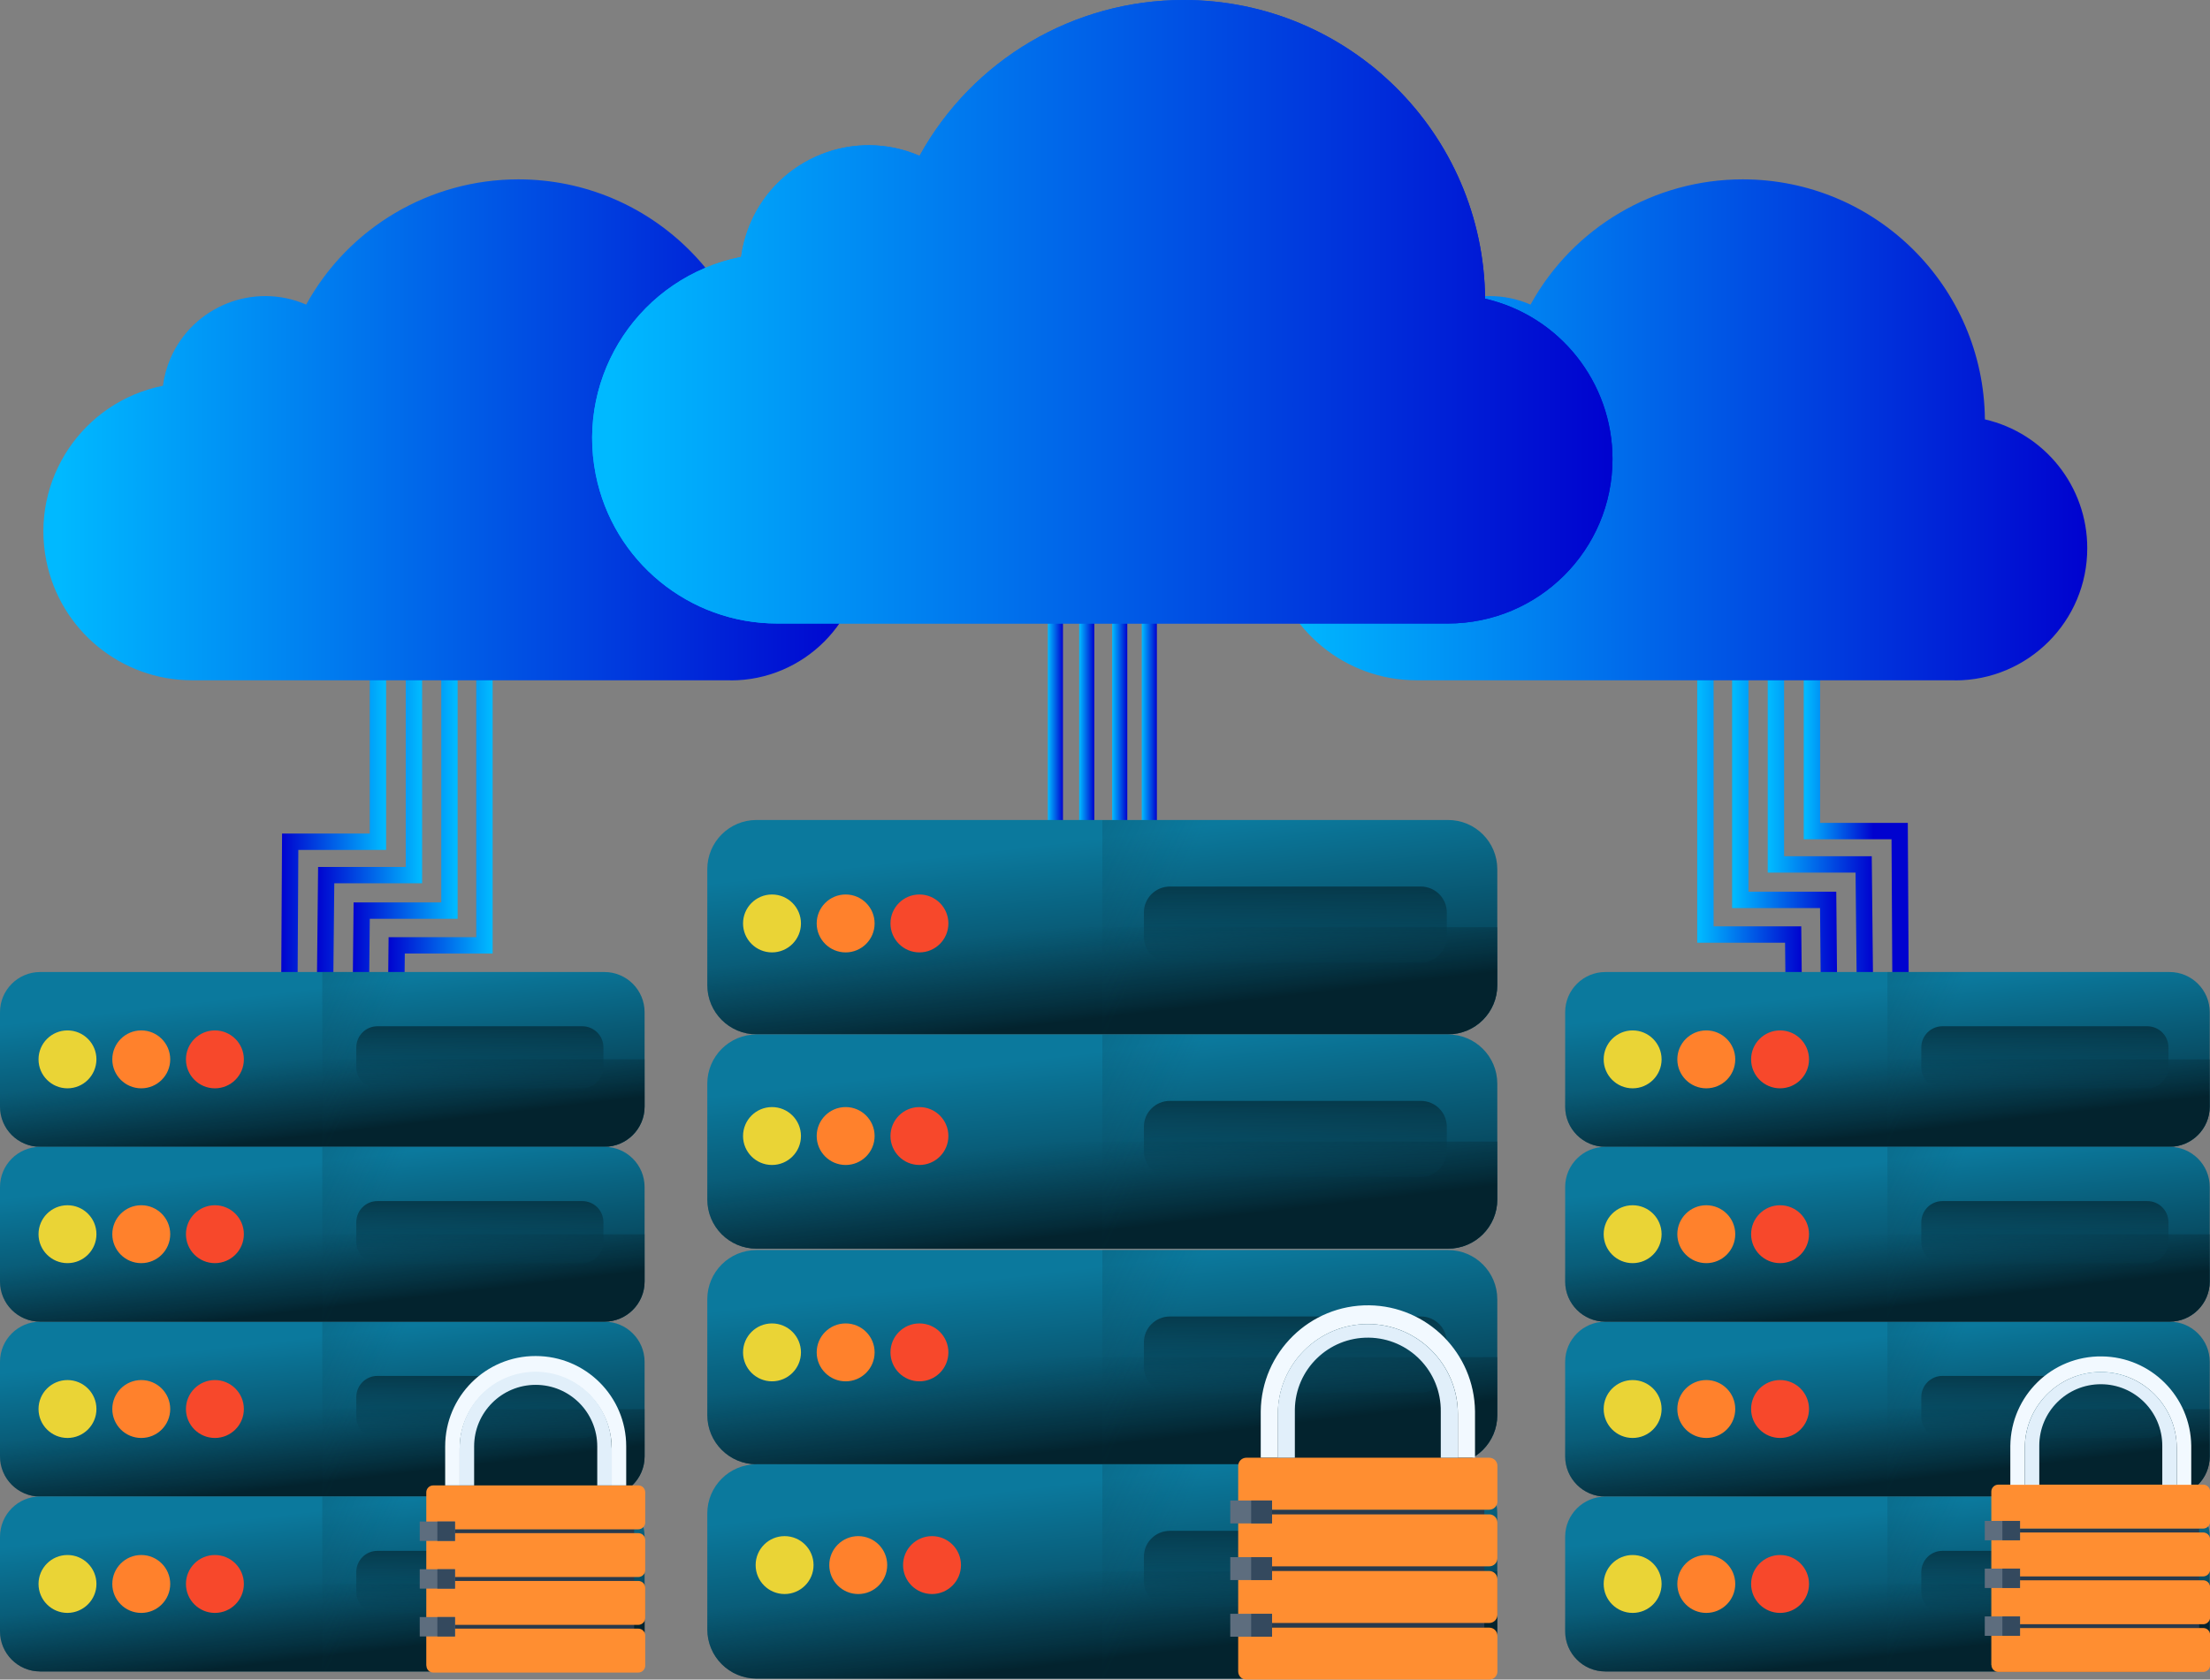 <?xml version="1.0" encoding="utf-8"?>
<!-- Generator: Adobe Illustrator 24.0.0, SVG Export Plug-In . SVG Version: 6.00 Build 0)  -->
<svg version="1.1" id="Capa_1" xmlns="http://www.w3.org/2000/svg" xmlns:xlink="http://www.w3.org/1999/xlink" x="0px" y="0px"
	 viewBox="0 0 1755.4 1334.5" style="enable-background:new 0 0 1755.4 1334.5;" xml:space="preserve">
<rect x="0" y="0" width="1755.4" height="1334.5" fill="#808080" stroke="none"/>
<style type="text/css">
	.st0{fill:none;stroke:url(#SVGID_1_);stroke-width:13;stroke-miterlimit:10;}
	.st1{fill:none;stroke:url(#SVGID_2_);stroke-width:13;stroke-miterlimit:10;}
	.st2{fill:none;stroke:url(#SVGID_3_);stroke-width:13;stroke-miterlimit:10;}
	.st3{fill:none;stroke:url(#SVGID_4_);stroke-width:13;stroke-miterlimit:10;}
	.st4{fill:none;stroke:url(#SVGID_5_);stroke-width:13;stroke-miterlimit:10;}
	.st5{fill:none;stroke:url(#SVGID_6_);stroke-width:13;stroke-miterlimit:10;}
	.st6{fill:none;stroke:url(#SVGID_7_);stroke-width:13;stroke-miterlimit:10;}
	.st7{fill:none;stroke:url(#SVGID_8_);stroke-width:13;stroke-miterlimit:10;}
	.st8{fill:none;stroke:url(#SVGID_9_);stroke-width:12;stroke-miterlimit:10;}
	.st9{fill:none;stroke:url(#SVGID_10_);stroke-width:12;stroke-miterlimit:10;}
	.st10{fill:none;stroke:url(#SVGID_11_);stroke-width:12;stroke-miterlimit:10;}
	.st11{fill:none;stroke:url(#SVGID_12_);stroke-width:12;stroke-miterlimit:10;}
	.st12{fill:url(#SVGID_13_);}
	.st13{fill:url(#SVGID_14_);}
	.st14{fill:url(#SVGID_15_);}
	.st15{fill:url(#SVGID_16_);}
	.st16{fill:url(#SVGID_17_);}
	.st17{fill:url(#SVGID_18_);}
	.st18{fill:url(#SVGID_19_);}
	.st19{fill:#EAD436;}
	.st20{fill:#F7482B;}
	.st21{fill:#FF812C;}
	.st22{fill:url(#SVGID_20_);}
	.st23{fill:url(#SVGID_21_);}
	.st24{fill:url(#SVGID_22_);}
	.st25{fill:url(#SVGID_23_);}
	.st26{fill:url(#SVGID_24_);}
	.st27{fill:url(#SVGID_25_);}
	.st28{fill:url(#SVGID_26_);}
	.st29{fill:url(#SVGID_27_);}
	.st30{fill:url(#SVGID_28_);}
	.st31{fill:url(#SVGID_29_);}
	.st32{fill:url(#SVGID_30_);}
	.st33{fill:url(#SVGID_31_);}
	.st34{fill:url(#SVGID_32_);}
	.st35{fill:url(#SVGID_33_);}
	.st36{fill:url(#SVGID_34_);}
	.st37{fill:url(#SVGID_35_);}
	.st38{fill:url(#SVGID_36_);}
	.st39{fill:url(#SVGID_37_);}
	.st40{fill:url(#SVGID_38_);}
	.st41{fill:url(#SVGID_39_);}
	.st42{fill:url(#SVGID_40_);}
	.st43{fill:url(#SVGID_41_);}
	.st44{fill:url(#SVGID_42_);}
	.st45{fill:url(#SVGID_43_);}
	.st46{fill:url(#SVGID_44_);}
	.st47{fill:url(#SVGID_45_);}
	.st48{fill:url(#SVGID_46_);}
	.st49{fill:url(#SVGID_47_);}
	.st50{fill:url(#SVGID_48_);}
	.st51{fill:url(#SVGID_49_);}
	.st52{fill:url(#SVGID_50_);}
	.st53{fill:url(#SVGID_51_);}
	.st54{fill:url(#SVGID_52_);}
	.st55{fill:url(#SVGID_53_);}
	.st56{fill:url(#SVGID_54_);}
	.st57{fill:url(#SVGID_55_);}
	.st58{fill:url(#SVGID_56_);}
	.st59{fill:url(#SVGID_57_);}
	.st60{fill:url(#SVGID_58_);}
	.st61{fill:url(#SVGID_59_);}
	.st62{fill:url(#SVGID_60_);}
	.st63{fill:url(#SVGID_61_);}
	.st64{fill:url(#SVGID_62_);}
	.st65{fill:url(#SVGID_63_);}
	.st66{fill:url(#SVGID_64_);}
	.st67{fill:#283A4D;}
	.st68{fill:#FF8E31;}
	.st69{fill:#F2F9FF;}
	.st70{fill:#E1EFFA;}
	.st71{fill:#5D6D7E;}
	.st72{fill:#34495E;}
</style>
<title>cloud</title>
<g id="b9ff4bf2-1bbb-4f1c-8051-88a3f46d60fd">
	
		<linearGradient id="SVGID_1_" gradientUnits="userSpaceOnUse" x1="1348.1" y1="131.434" x2="1431.7" y2="131.434" gradientTransform="matrix(1 0 0 1 0 542)">
		<stop  offset="2.000000e-02" style="stop-color:#00B9FF"/>
		<stop  offset="1" style="stop-color:#0002CF"/>
	</linearGradient>
	<polyline class="st0" points="1354.6,516.9 1354.6,742.5 1424.3,742.5 1425.2,829.9 	"/>
	
		<linearGradient id="SVGID_2_" gradientUnits="userSpaceOnUse" x1="1375.8" y1="103.88" x2="1459.4" y2="103.88" gradientTransform="matrix(1 0 0 1 0 542)">
		<stop  offset="2.000000e-02" style="stop-color:#00B9FF"/>
		<stop  offset="1" style="stop-color:#0002CF"/>
	</linearGradient>
	<polyline class="st1" points="1382.3,489.4 1382.3,715 1452.1,715 1452.9,802.3 	"/>
	
		<linearGradient id="SVGID_3_" gradientUnits="userSpaceOnUse" x1="1404.1" y1="75.734" x2="1487.7" y2="75.734" gradientTransform="matrix(1 0 0 1 0 542)">
		<stop  offset="2.000000e-02" style="stop-color:#00B9FF"/>
		<stop  offset="1" style="stop-color:#0002CF"/>
	</linearGradient>
	<polyline class="st2" points="1410.6,461.2 1410.6,686.8 1480.3,686.8 1481.2,774.2 	"/>
	
		<linearGradient id="SVGID_4_" gradientUnits="userSpaceOnUse" x1="1432.7" y1="85.218" x2="1516.3" y2="85.218" gradientTransform="matrix(1 0 0 1 0 542)">
		<stop  offset="2.000000e-02" style="stop-color:#00B9FF"/>
		<stop  offset="0.66" style="stop-color:#0002CF"/>
	</linearGradient>
	<polyline class="st3" points="1439.2,434.6 1439.2,660.3 1508.9,660.3 1509.8,819.8 	"/>
	
		<linearGradient id="SVGID_5_" gradientUnits="userSpaceOnUse" x1="2497.11" y1="139.983" x2="2580.709" y2="139.983" gradientTransform="matrix(-1 0 0 1 2888.41 542)">
		<stop  offset="2.000000e-02" style="stop-color:#00B9FF"/>
		<stop  offset="1" style="stop-color:#0002CF"/>
	</linearGradient>
	<polyline class="st4" points="384.8,525.5 384.8,751.1 315.1,751.1 314.2,838.4 	"/>
	
		<linearGradient id="SVGID_6_" gradientUnits="userSpaceOnUse" x1="2524.91" y1="112.383" x2="2608.51" y2="112.383" gradientTransform="matrix(-1 0 0 1 2888.41 542)">
		<stop  offset="2.000000e-02" style="stop-color:#00B9FF"/>
		<stop  offset="1" style="stop-color:#0002CF"/>
	</linearGradient>
	<polyline class="st5" points="357,497.9 357,723.5 287.3,723.5 286.4,810.8 	"/>
	
		<linearGradient id="SVGID_7_" gradientUnits="userSpaceOnUse" x1="2553.11" y1="84.234" x2="2636.709" y2="84.234" gradientTransform="matrix(-1 0 0 1 2888.41 542)">
		<stop  offset="2.000000e-02" style="stop-color:#00B9FF"/>
		<stop  offset="1" style="stop-color:#0002CF"/>
	</linearGradient>
	<polyline class="st6" points="328.8,469.7 328.8,695.3 259.1,695.3 258.2,782.7 	"/>
	
		<linearGradient id="SVGID_8_" gradientUnits="userSpaceOnUse" x1="2581.71" y1="93.718" x2="2665.31" y2="93.718" gradientTransform="matrix(-1 0 0 1 2888.41 542)">
		<stop  offset="2.000000e-02" style="stop-color:#00B9FF"/>
		<stop  offset="1" style="stop-color:#0002CF"/>
	</linearGradient>
	<polyline class="st7" points="300.2,443.1 300.2,668.8 230.5,668.8 229.6,828.3 	"/>
	
		<linearGradient id="SVGID_9_" gradientUnits="userSpaceOnUse" x1="832.3" y1="26.55" x2="844.3" y2="26.55" gradientTransform="matrix(1 0 0 1 0 542)">
		<stop  offset="2.000000e-02" style="stop-color:#00B9FF"/>
		<stop  offset="1" style="stop-color:#0002CF"/>
	</linearGradient>
	<line class="st8" x1="838.3" y1="454.7" x2="838.3" y2="682.4"/>
	
		<linearGradient id="SVGID_10_" gradientUnits="userSpaceOnUse" x1="857.18" y1="23.35" x2="869.18" y2="23.35" gradientTransform="matrix(1 0 0 1 0 542)">
		<stop  offset="2.000000e-02" style="stop-color:#00B9FF"/>
		<stop  offset="1" style="stop-color:#0002CF"/>
	</linearGradient>
	<line class="st9" x1="863.2" y1="451.5" x2="863.2" y2="679.2"/>
	
		<linearGradient id="SVGID_11_" gradientUnits="userSpaceOnUse" x1="883.37" y1="23.35" x2="895.37" y2="23.35" gradientTransform="matrix(1 0 0 1 0 542)">
		<stop  offset="2.000000e-02" style="stop-color:#00B9FF"/>
		<stop  offset="1" style="stop-color:#0002CF"/>
	</linearGradient>
	<line class="st10" x1="889.4" y1="451.5" x2="889.4" y2="679.2"/>
	
		<linearGradient id="SVGID_12_" gradientUnits="userSpaceOnUse" x1="906.86" y1="18.05" x2="918.86" y2="18.05" gradientTransform="matrix(1 0 0 1 0 542)">
		<stop  offset="2.000000e-02" style="stop-color:#00B9FF"/>
		<stop  offset="1" style="stop-color:#0002CF"/>
	</linearGradient>
	<line class="st11" x1="912.9" y1="446.2" x2="912.9" y2="673.9"/>
</g>
<g id="e1ecdb5e-6c96-443d-9d73-460dac93d447">
	
		<linearGradient id="SVGID_13_" gradientUnits="userSpaceOnUse" x1="34.45" y1="-200.45" x2="685.4" y2="-200.45" gradientTransform="matrix(1 0 0 1 0 542)">
		<stop  offset="2.000000e-02" style="stop-color:#00B9FF"/>
		<stop  offset="1" style="stop-color:#0002CF"/>
	</linearGradient>
	<path class="st12" d="M580.4,540.6c58,0,105.1-47.1,105-105.1c0-48.9-33.7-91.3-81.3-102.3c-1-105.5-86.7-190.7-192.4-190.7
		c-70.1,0-134.7,38.1-168.5,99.5c-41.6-18-89.8,1.2-107.8,42.7c-3,7-5,14.3-6,21.8c-64,12.8-105.5,75.1-92.6,139.1
		c11.1,55.2,59.5,94.9,115.7,94.9h427.9V540.6z"/>
	
		<linearGradient id="SVGID_14_" gradientUnits="userSpaceOnUse" x1="1169.949" y1="-200.45" x2="1820.9" y2="-200.45" gradientTransform="matrix(1 0 0 1 -163 542)">
		<stop  offset="2.000000e-02" style="stop-color:#00B9FF"/>
		<stop  offset="1" style="stop-color:#0002CF"/>
	</linearGradient>
	<path class="st13" d="M1552.9,540.6c58,0,105.1-47.1,105-105.1c0-48.9-33.7-91.3-81.3-102.3c-1-105.5-86.7-190.7-192.4-190.7
		c-70.1,0-134.7,38.1-168.5,99.5c-41.6-18-89.8,1.2-107.8,42.7c-3,7-5,14.3-6,21.8c-64,12.8-105.5,75.1-92.6,139.1
		c11.1,55.2,59.5,94.9,115.8,94.9h427.8V540.6z"/>
	
		<linearGradient id="SVGID_15_" gradientUnits="userSpaceOnUse" x1="470.327" y1="-294.3" x2="1280.8" y2="-294.3" gradientTransform="matrix(1 0 0 1 0 542)">
		<stop  offset="2.000000e-02" style="stop-color:#00B9FF"/>
		<stop  offset="1" style="stop-color:#0002CF"/>
	</linearGradient>
	<path class="st14" d="M1150,495.4c72.2,0,130.8-58.5,130.8-130.7c0-60.8-41.9-113.7-101.2-127.4C1178.4,106.1,1071.7,0,940.1,0
		c-87.2,0-167.6,47.4-209.7,123.8c-51.7-22.4-111.8,1.5-134.2,53.2c-3.7,8.7-6.3,17.8-7.5,27.1c-79.7,15.9-131.4,93.3-115.5,173
		c13.7,68.8,74.1,118.3,144.2,118.3L1150,495.4L1150,495.4z"/>
	
		<linearGradient id="SVGID_16_" gradientUnits="userSpaceOnUse" x1="470.327" y1="-294.3" x2="1280.8" y2="-294.3" gradientTransform="matrix(1 0 0 1 0 542)">
		<stop  offset="2.000000e-02" style="stop-color:#00B9FF"/>
		<stop  offset="1" style="stop-color:#0002CF"/>
	</linearGradient>
	<path class="st15" d="M1150,495.4c72.2,0,130.8-58.5,130.8-130.7c0-60.8-41.9-113.7-101.2-127.4C1178.4,106.1,1071.7,0,940.1,0
		c-87.2,0-167.6,47.4-209.7,123.8c-51.7-22.4-111.8,1.5-134.2,53.2c-3.7,8.7-6.3,17.8-7.5,27.1c-79.7,15.9-131.4,93.3-115.5,173
		c13.7,68.8,74.1,118.3,144.2,118.3L1150,495.4L1150,495.4z"/>
</g>
<linearGradient id="SVGID_17_" gradientUnits="userSpaceOnUse" x1="869.469" y1="1804.601" x2="882.829" y2="1689.731" gradientTransform="matrix(1 0 0 -1 -2.24 2811.36)">
	<stop  offset="0" style="stop-color:#0B799D"/>
	<stop  offset="1" style="stop-color:#07485E"/>
</linearGradient>
<path class="st16" d="M1150.3,1163.4H600.9c-21.6,0-39.1-17.5-39.1-39.1v-92c0-21.6,17.5-39.1,39.1-39.1l0,0h549.3
	c21.6,0,39.1,17.5,39.1,39.1l0,0v92C1189.4,1145.9,1171.8,1163.4,1150.3,1163.4z"/>
<linearGradient id="SVGID_18_" gradientUnits="userSpaceOnUse" x1="874.351" y1="1738.47" x2="883.111" y2="1663.17" gradientTransform="matrix(1 0 0 -1 -2.24 2811.36)">
	<stop  offset="0" style="stop-color:#07485E;stop-opacity:0"/>
	<stop  offset="1" style="stop-color:#03232E"/>
</linearGradient>
<path class="st17" d="M561.8,1078.3v46c0,21.6,17.5,39.1,39.1,39.1h549.3c21.6,0,39.1-17.5,39.1-39.1v-46H561.8z"/>
<linearGradient id="SVGID_19_" gradientUnits="userSpaceOnUse" x1="939.614" y1="1770.838" x2="622.594" y2="1920.438" gradientTransform="matrix(1 0 0 -1 -2.24 2811.36)">
	<stop  offset="0" style="stop-color:#07485E;stop-opacity:0"/>
	<stop  offset="1" style="stop-color:#03232E"/>
</linearGradient>
<path class="st18" d="M1150.3,993.1H875.6v170.3h274.7c21.6,0,39.1-17.5,39.1-39.1v-92C1189.4,1010.7,1171.9,993.1,1150.3,993.1
	L1150.3,993.1z"/>
<path class="st19" d="M613.2,1097.5L613.2,1097.5c-12.7,0-23-10.3-23-23l0,0l0,0c0-12.7,10.3-23,23-23l0,0c12.7,0,23,10.3,23,23l0,0
	C636.2,1087.2,625.9,1097.5,613.2,1097.5L613.2,1097.5z"/>
<path class="st20" d="M730.3,1097.5L730.3,1097.5c-12.7,0-23-10.3-23-23l0,0l0,0c0-12.7,10.3-23,23-23l0,0c12.7,0,23,10.3,23,23l0,0
	C753.3,1087.2,743,1097.5,730.3,1097.5L730.3,1097.5z"/>
<path class="st21" d="M671.7,1097.5L671.7,1097.5c-12.7,0-23-10.3-23-23l0,0l0,0c0-12.7,10.3-23,23-23l0,0c12.7,0,23,10.3,23,23l0,0
	C694.7,1087.2,684.4,1097.5,671.7,1097.5L671.7,1097.5z"/>
<linearGradient id="SVGID_20_" gradientUnits="userSpaceOnUse" x1="1031.14" y1="1690.16" x2="1031.14" y2="1791.87" gradientTransform="matrix(1 0 0 -1 -2.24 2811.36)">
	<stop  offset="0" style="stop-color:#07485E;stop-opacity:0"/>
	<stop  offset="1" style="stop-color:#03232E"/>
</linearGradient>
<path class="st22" d="M1128.6,1106.4H929.2c-11.4,0-20.6-9.2-20.6-20.6l0,0v-19.2c0-11.4,9.2-20.6,20.6-20.6h199.4
	c11.4,0,20.6,9.2,20.6,20.6l0,0v19.2C1149.1,1097.2,1139.9,1106.4,1128.6,1106.4L1128.6,1106.4z"/>
<linearGradient id="SVGID_21_" gradientUnits="userSpaceOnUse" x1="869.396" y1="1634.983" x2="882.756" y2="1520.113" gradientTransform="matrix(1 0 0 -1 -2.24 2811.36)">
	<stop  offset="0" style="stop-color:#0B799D"/>
	<stop  offset="1" style="stop-color:#07485E"/>
</linearGradient>
<path class="st23" d="M1150.3,1333.7H600.9c-21.6,0-39.1-17.5-39.1-39.1v-92.1c0-21.6,17.5-39.1,39.1-39.1h549.3
	c21.6,0,39.1,17.5,39.1,39.1v92.1C1189.4,1316.2,1171.8,1333.7,1150.3,1333.7z"/>
<linearGradient id="SVGID_22_" gradientUnits="userSpaceOnUse" x1="874.284" y1="1568.843" x2="883.044" y2="1493.553" gradientTransform="matrix(1 0 0 -1 -2.24 2811.36)">
	<stop  offset="0" style="stop-color:#07485E;stop-opacity:0"/>
	<stop  offset="1" style="stop-color:#03232E"/>
</linearGradient>
<path class="st24" d="M561.8,1248.5v46c0,21.6,17.5,39.1,39.1,39.1h549.3c21.6,0,39.1-17.5,39.1-39.1v-46H561.8z"/>
<linearGradient id="SVGID_23_" gradientUnits="userSpaceOnUse" x1="939.352" y1="1600.664" x2="622.332" y2="1750.273" gradientTransform="matrix(1 0 0 -1 -2.24 2811.36)">
	<stop  offset="0" style="stop-color:#07485E;stop-opacity:0"/>
	<stop  offset="1" style="stop-color:#03232E"/>
</linearGradient>
<path class="st25" d="M1150.3,1163.4H875.6v170.3h274.7c21.6,0,39.1-17.5,39.1-39.1v-92.1
	C1189.4,1180.9,1171.8,1163.4,1150.3,1163.4z"/>
<path class="st19" d="M623.2,1266.5L623.2,1266.5c-12.7,0-23-10.3-23-23l0,0c0-12.7,10.3-23,23-23l0,0l0,0c12.7,0,23,10.3,23,23l0,0
	l0,0C646.2,1256.2,635.9,1266.5,623.2,1266.5z"/>
<path class="st20" d="M740.3,1266.5L740.3,1266.5c-12.7,0-23-10.3-23-23l0,0c0-12.7,10.3-23,23-23l0,0l0,0c12.7,0,23,10.3,23,23l0,0
	l0,0C763.3,1256.2,753,1266.5,740.3,1266.5z"/>
<path class="st21" d="M681.7,1266.5L681.7,1266.5c-12.7,0-23-10.3-23-23l0,0c0-12.7,10.3-23,23-23l0,0l0,0c12.7,0,23,10.3,23,23l0,0
	l0,0C704.7,1256.2,694.4,1266.5,681.7,1266.5z"/>
<linearGradient id="SVGID_24_" gradientUnits="userSpaceOnUse" x1="1031.14" y1="1520.55" x2="1031.14" y2="1622.26" gradientTransform="matrix(1 0 0 -1 -2.24 2811.36)">
	<stop  offset="0" style="stop-color:#07485E;stop-opacity:0"/>
	<stop  offset="1" style="stop-color:#03232E"/>
</linearGradient>
<path class="st26" d="M1128.6,1276.7H929.2c-11.4,0-20.6-9.2-20.6-20.6v-19.2c0-11.4,9.2-20.6,20.6-20.6l0,0h199.4
	c11.3,0,20.6,9.2,20.6,20.5l0,0v19.2C1149.1,1267.5,1139.9,1276.7,1128.6,1276.7L1128.6,1276.7z"/>
<linearGradient id="SVGID_25_" gradientUnits="userSpaceOnUse" x1="869.633" y1="2144.84" x2="882.994" y2="2029.97" gradientTransform="matrix(1 0 0 -1 -2.24 2811.36)">
	<stop  offset="0" style="stop-color:#0B799D"/>
	<stop  offset="1" style="stop-color:#07485E"/>
</linearGradient>
<path class="st27" d="M1150.3,821.8H600.9c-21.6,0-39.1-17.5-39.1-39.1v-92.1c0-21.6,17.5-39.1,39.1-39.1h549.3
	c21.6,0,39.1,17.5,39.1,39.1v92C1189.4,804.3,1171.9,821.8,1150.3,821.8z"/>
<linearGradient id="SVGID_26_" gradientUnits="userSpaceOnUse" x1="874.51" y1="2078.709" x2="883.269" y2="2003.409" gradientTransform="matrix(1 0 0 -1 -2.24 2811.36)">
	<stop  offset="0" style="stop-color:#07485E;stop-opacity:0"/>
	<stop  offset="1" style="stop-color:#03232E"/>
</linearGradient>
<path class="st28" d="M561.8,736.7v46c0,21.6,17.5,39.1,39.1,39.1l0,0h549.3c21.6,0,39.1-17.5,39.1-39.1v-46H561.8z"/>
<linearGradient id="SVGID_27_" gradientUnits="userSpaceOnUse" x1="940.019" y1="2112.146" x2="622.999" y2="2261.746" gradientTransform="matrix(1 0 0 -1 -2.24 2811.36)">
	<stop  offset="0" style="stop-color:#07485E;stop-opacity:0"/>
	<stop  offset="1" style="stop-color:#03232E"/>
</linearGradient>
<path class="st29" d="M1150.3,651.6H875.6v170.3h274.7c21.6,0,39.1-17.5,39.1-39.1v-92.1C1189.4,669.1,1171.8,651.6,1150.3,651.6z"
	/>
<path class="st19" d="M613.2,756.7L613.2,756.7c-12.7,0-23-10.3-23-23l0,0c0-12.7,10.3-23,23-23l0,0c12.7,0,23,10.3,23,23l0,0
	C636.2,746.4,625.9,756.7,613.2,756.7z"/>
<path class="st20" d="M730.3,756.7L730.3,756.7c-12.7,0-23-10.3-23-23l0,0c0-12.7,10.3-23,23-23l0,0c12.7,0,23,10.3,23,23l0,0
	C753.3,746.4,743,756.7,730.3,756.7z"/>
<path class="st21" d="M671.7,756.7L671.7,756.7c-12.7,0-23-10.3-23-23l0,0c0-12.7,10.3-23,23-23l0,0c12.7,0,23,10.3,23,23l0,0
	C694.7,746.4,684.4,756.7,671.7,756.7z"/>
<linearGradient id="SVGID_28_" gradientUnits="userSpaceOnUse" x1="1031.14" y1="2030.61" x2="1031.14" y2="2132.32" gradientTransform="matrix(1 0 0 -1 -2.24 2811.36)">
	<stop  offset="0" style="stop-color:#07485E;stop-opacity:0"/>
	<stop  offset="1" style="stop-color:#03232E"/>
</linearGradient>
<path class="st30" d="M1128.6,764.8H929.2c-11.4,0-20.6-9.2-20.6-20.6V725c0-11.4,9.2-20.6,20.6-20.6h199.4
	c11.4,0,20.6,9.2,20.6,20.6l0,0v19.2C1149.1,755.6,1139.9,764.8,1128.6,764.8L1128.6,764.8z"/>
<linearGradient id="SVGID_29_" gradientUnits="userSpaceOnUse" x1="869.549" y1="1975.22" x2="882.909" y2="1860.35" gradientTransform="matrix(1 0 0 -1 -2.24 2811.36)">
	<stop  offset="0" style="stop-color:#0B799D"/>
	<stop  offset="1" style="stop-color:#07485E"/>
</linearGradient>
<path class="st31" d="M1150.3,992.1H600.9c-21.6,0-39.1-17.5-39.1-39.1v-92c0-21.6,17.5-39.1,39.1-39.1h549.3
	c21.6,0,39.1,17.5,39.1,39.1v92C1189.4,974.6,1171.8,992.1,1150.3,992.1z"/>
<linearGradient id="SVGID_30_" gradientUnits="userSpaceOnUse" x1="874.431" y1="1909.08" x2="883.191" y2="1833.79" gradientTransform="matrix(1 0 0 -1 -2.24 2811.36)">
	<stop  offset="0" style="stop-color:#07485E;stop-opacity:0"/>
	<stop  offset="1" style="stop-color:#03232E"/>
</linearGradient>
<path class="st32" d="M561.8,907v46c0,21.6,17.5,39.1,39.1,39.1h549.3c21.6,0,39.1-17.5,39.1-39.1v-46H561.8z"/>
<linearGradient id="SVGID_31_" gradientUnits="userSpaceOnUse" x1="939.784" y1="1942.029" x2="622.764" y2="2091.639" gradientTransform="matrix(1 0 0 -1 -2.24 2811.36)">
	<stop  offset="0" style="stop-color:#07485E;stop-opacity:0"/>
	<stop  offset="1" style="stop-color:#03232E"/>
</linearGradient>
<path class="st33" d="M1150.3,821.8H875.6v170.3h274.7c21.6,0,39.1-17.5,39.1-39.1v-92C1189.4,839.4,1171.8,821.9,1150.3,821.8
	L1150.3,821.8z"/>
<path class="st19" d="M613.2,925.6L613.2,925.6c-12.7,0-23-10.3-23-23l0,0c0-12.7,10.3-23,23-23l0,0c12.7,0,23,10.3,23,23l0,0
	C636.2,915.3,625.9,925.6,613.2,925.6z"/>
<path class="st20" d="M730.3,925.6L730.3,925.6c-12.7,0-23-10.3-23-23l0,0c0-12.7,10.3-23,23-23l0,0c12.7,0,23,10.3,23,23l0,0
	C753.3,915.3,743,925.6,730.3,925.6z"/>
<path class="st21" d="M671.7,925.6L671.7,925.6c-12.7,0-23-10.3-23-23l0,0c0-12.7,10.3-23,23-23l0,0c12.7,0,23,10.3,23,23l0,0
	C694.7,915.3,684.4,925.6,671.7,925.6z"/>
<linearGradient id="SVGID_32_" gradientUnits="userSpaceOnUse" x1="1031.14" y1="1861" x2="1031.14" y2="1962.71" gradientTransform="matrix(1 0 0 -1 -2.24 2811.36)">
	<stop  offset="0" style="stop-color:#07485E;stop-opacity:0"/>
	<stop  offset="1" style="stop-color:#03232E"/>
</linearGradient>
<path class="st34" d="M1128.6,935.1H929.2c-11.4,0-20.6-9.2-20.6-20.6v-19.2c0-11.4,9.2-20.6,20.6-20.6h199.4
	c11.4,0,20.6,9.2,20.6,20.6l0,0v19.2C1149.1,925.9,1139.9,935.1,1128.6,935.1L1128.6,935.1z"/>
<linearGradient id="SVGID_33_" gradientUnits="userSpaceOnUse" x1="1494.697" y1="1749.786" x2="1505.597" y2="1656.066" gradientTransform="matrix(1 0 0 -1 -2.24 2811.36)">
	<stop  offset="0" style="stop-color:#0B799D"/>
	<stop  offset="1" style="stop-color:#07485E"/>
</linearGradient>
<path class="st35" d="M1723.3,1189h-448.2c-17.6,0-31.9-14.3-31.9-31.9l0,0V1082c0-17.6,14.3-31.9,31.9-31.9l0,0h448.2
	c17.6,0,31.9,14.3,31.9,31.9l0,0v75.1C1755.2,1174.7,1740.9,1189,1723.3,1189z"/>
<linearGradient id="SVGID_34_" gradientUnits="userSpaceOnUse" x1="1498.674" y1="1695.824" x2="1505.814" y2="1634.394" gradientTransform="matrix(1 0 0 -1 -2.24 2811.36)">
	<stop  offset="0" style="stop-color:#07485E;stop-opacity:0"/>
	<stop  offset="1" style="stop-color:#03232E"/>
</linearGradient>
<path class="st36" d="M1243.2,1119.6v37.6c0,17.6,14.3,31.9,31.9,31.9l0,0h448.2c17.6,0,31.9-14.3,31.9-31.9l0,0v-37.6H1243.2z"/>
<linearGradient id="SVGID_35_" gradientUnits="userSpaceOnUse" x1="1549.604" y1="1723.644" x2="1290.954" y2="1845.694" gradientTransform="matrix(1 0 0 -1 -2.24 2811.36)">
	<stop  offset="0" style="stop-color:#07485E;stop-opacity:0"/>
	<stop  offset="1" style="stop-color:#03232E"/>
</linearGradient>
<path class="st37" d="M1723.3,1050.1h-224.1V1189h224.1c17.6,0,31.9-14.3,31.9-31.9l0,0V1082
	C1755.2,1064.4,1740.9,1050.1,1723.3,1050.1z"/>
<path class="st19" d="M1296.8,1142.5L1296.8,1142.5c-12.7,0-23-10.3-23-23l0,0l0,0c0-12.7,10.3-23,23-23l0,0c12.7,0,23,10.3,23,23
	l0,0C1319.8,1132.2,1309.5,1142.5,1296.8,1142.5L1296.8,1142.5z"/>
<path class="st20" d="M1413.9,1142.5L1413.9,1142.5c-12.7,0-23-10.3-23-23l0,0l0,0c0-12.7,10.3-23,23-23l0,0c12.7,0,23,10.3,23,23
	l0,0C1436.9,1132.2,1426.6,1142.5,1413.9,1142.5L1413.9,1142.5z"/>
<path class="st21" d="M1355.3,1142.5L1355.3,1142.5c-12.7,0-23-10.3-23-23l0,0l0,0c0-12.7,10.3-23,23-23l0,0c12.7,0,23,10.3,23,23
	l0,0C1378.3,1132.2,1368.1,1142.5,1355.3,1142.5C1355.4,1142.5,1355.4,1142.5,1355.3,1142.5z"/>
<linearGradient id="SVGID_36_" gradientUnits="userSpaceOnUse" x1="1626.49" y1="1656.05" x2="1626.49" y2="1739.03" gradientTransform="matrix(1 0 0 -1 -2.24 2811.36)">
	<stop  offset="0" style="stop-color:#07485E;stop-opacity:0"/>
	<stop  offset="1" style="stop-color:#03232E"/>
</linearGradient>
<path class="st38" d="M1705.6,1142.5h-162.7c-9.3,0-16.8-7.5-16.8-16.8l0,0V1110c0-9.3,7.5-16.8,16.8-16.8l0,0h162.7
	c9.3,0,16.8,7.5,16.8,16.8l0,0v15.7C1722.4,1135,1714.9,1142.5,1705.6,1142.5L1705.6,1142.5z"/>
<linearGradient id="SVGID_37_" gradientUnits="userSpaceOnUse" x1="1494.626" y1="1611.398" x2="1505.526" y2="1517.678" gradientTransform="matrix(1 0 0 -1 -2.24 2811.36)">
	<stop  offset="0" style="stop-color:#0B799D"/>
	<stop  offset="1" style="stop-color:#07485E"/>
</linearGradient>
<path class="st39" d="M1723.3,1328h-448.2c-17.6,0-31.9-14.3-31.9-31.9l0,0V1221c0-17.6,14.3-31.9,31.9-31.9l0,0h448.2
	c17.6,0,31.9,14.3,31.9,31.9l0,0v75.1C1755.2,1313.7,1740.9,1328,1723.3,1328z"/>
<linearGradient id="SVGID_38_" gradientUnits="userSpaceOnUse" x1="1498.614" y1="1557.437" x2="1505.754" y2="1496.007" gradientTransform="matrix(1 0 0 -1 -2.24 2811.36)">
	<stop  offset="0" style="stop-color:#07485E;stop-opacity:0"/>
	<stop  offset="1" style="stop-color:#03232E"/>
</linearGradient>
<path class="st40" d="M1243.2,1258.5v37.6c0,17.6,14.3,31.9,31.9,31.9l0,0h448.2c17.6,0,31.9-14.3,31.9-31.9l0,0v-37.6H1243.2z"/>
<linearGradient id="SVGID_39_" gradientUnits="userSpaceOnUse" x1="1549.377" y1="1584.773" x2="1290.727" y2="1706.832" gradientTransform="matrix(1 0 0 -1 -2.24 2811.36)">
	<stop  offset="0" style="stop-color:#07485E;stop-opacity:0"/>
	<stop  offset="1" style="stop-color:#03232E"/>
</linearGradient>
<path class="st41" d="M1723.3,1189h-224.1v139h224.1c17.6,0,31.9-14.3,31.9-31.9l0,0V1221C1755.2,1203.4,1740.9,1189.1,1723.3,1189
	C1723.3,1189.1,1723.3,1189.1,1723.3,1189L1723.3,1189z"/>
<path class="st19" d="M1296.8,1281.5L1296.8,1281.5c-12.7,0-23-10.3-23-23l0,0c0-12.7,10.3-23,23-23l0,0l0,0c12.7,0,23,10.3,23,23
	l0,0l0,0C1319.8,1271.2,1309.5,1281.5,1296.8,1281.5z"/>
<path class="st20" d="M1413.9,1281.5L1413.9,1281.5c-12.7,0-23-10.3-23-23l0,0c0-12.7,10.3-23,23-23l0,0l0,0c12.7,0,23,10.3,23,23
	l0,0l0,0C1436.9,1271.2,1426.6,1281.5,1413.9,1281.5z"/>
<path class="st21" d="M1355.3,1281.5L1355.3,1281.5c-12.7,0-23-10.3-23-23l0,0c0-12.7,10.3-23,23-23l0,0l0,0c12.7,0,23,10.3,23,23
	l0,0l0,0C1378.3,1271.2,1368,1281.5,1355.3,1281.5z"/>
<linearGradient id="SVGID_40_" gradientUnits="userSpaceOnUse" x1="1626.49" y1="1517.67" x2="1626.49" y2="1600.65" gradientTransform="matrix(1 0 0 -1 -2.24 2811.36)">
	<stop  offset="0" style="stop-color:#07485E;stop-opacity:0"/>
	<stop  offset="1" style="stop-color:#03232E"/>
</linearGradient>
<path class="st42" d="M1705.6,1281.5h-162.7c-9.3,0-16.8-7.5-16.8-16.8l0,0V1249c0-9.3,7.5-16.8,16.8-16.8l0,0h162.7
	c9.3,0,16.8,7.5,16.8,16.8l0,0v15.7C1722.4,1273.9,1714.9,1281.4,1705.6,1281.5L1705.6,1281.5z"/>
<linearGradient id="SVGID_41_" gradientUnits="userSpaceOnUse" x1="1494.816" y1="2026.56" x2="1505.716" y2="1932.85" gradientTransform="matrix(1 0 0 -1 -2.24 2811.36)">
	<stop  offset="0" style="stop-color:#0B799D"/>
	<stop  offset="1" style="stop-color:#07485E"/>
</linearGradient>
<path class="st43" d="M1723.3,911.2h-448.2c-17.6,0-31.9-14.3-31.9-31.9l0,0v-75.1c0-17.6,14.3-31.9,31.9-31.9l0,0h448.2
	c17.6,0,31.9,14.3,31.9,31.9l0,0v75.1C1755.2,896.9,1740.9,911.2,1723.3,911.2L1723.3,911.2z"/>
<linearGradient id="SVGID_42_" gradientUnits="userSpaceOnUse" x1="1498.809" y1="1972.61" x2="1505.949" y2="1911.18" gradientTransform="matrix(1 0 0 -1 -2.24 2811.36)">
	<stop  offset="0" style="stop-color:#07485E;stop-opacity:0"/>
	<stop  offset="1" style="stop-color:#03232E"/>
</linearGradient>
<path class="st44" d="M1243.2,841.7v37.5c0,17.6,14.3,31.9,31.9,31.9l0,0h448.2c17.6,0,31.9-14.3,31.9-31.9l0,0v-37.5H1243.2z"/>
<linearGradient id="SVGID_43_" gradientUnits="userSpaceOnUse" x1="1550.007" y1="2001.256" x2="1291.357" y2="2123.316" gradientTransform="matrix(1 0 0 -1 -2.24 2811.36)">
	<stop  offset="0" style="stop-color:#07485E;stop-opacity:0"/>
	<stop  offset="1" style="stop-color:#03232E"/>
</linearGradient>
<path class="st45" d="M1723.3,772.3h-224.1v138.9h224.1c17.6,0,31.9-14.3,31.9-31.9l0,0v-75.1
	C1755.2,786.6,1740.9,772.3,1723.3,772.3z"/>
<path class="st19" d="M1296.8,864.7L1296.8,864.7c-12.7,0-23-10.3-23-23l0,0c0-12.7,10.3-23,23-23l0,0c12.7,0,23,10.3,23,23l0,0
	C1319.8,854.4,1309.5,864.7,1296.8,864.7z"/>
<path class="st20" d="M1413.9,864.7L1413.9,864.7c-12.7,0-23-10.3-23-23l0,0c0-12.7,10.3-23,23-23l0,0c12.7,0,23,10.3,23,23l0,0
	C1436.9,854.4,1426.6,864.7,1413.9,864.7z"/>
<path class="st21" d="M1355.3,864.7L1355.3,864.7c-12.7,0-23-10.3-23-23l0,0c0-12.7,10.3-23,23-23l0,0c12.7,0,23,10.3,23,23l0,0
	C1378.3,854.4,1368.1,864.7,1355.3,864.7C1355.4,864.7,1355.4,864.7,1355.3,864.7z"/>
<linearGradient id="SVGID_44_" gradientUnits="userSpaceOnUse" x1="1626.49" y1="1932.82" x2="1626.49" y2="2015.8" gradientTransform="matrix(1 0 0 -1 -2.24 2811.36)">
	<stop  offset="0" style="stop-color:#07485E;stop-opacity:0"/>
	<stop  offset="1" style="stop-color:#03232E"/>
</linearGradient>
<path class="st46" d="M1705.6,864.7h-162.7c-9.3,0-16.8-7.5-16.8-16.8l0,0v-15.7c0-9.3,7.5-16.8,16.8-16.8l0,0h162.7
	c9.3,0,16.8,7.5,16.8,16.8l0,0v15.7C1722.4,857.2,1714.9,864.7,1705.6,864.7L1705.6,864.7z"/>
<linearGradient id="SVGID_45_" gradientUnits="userSpaceOnUse" x1="1494.757" y1="1888.173" x2="1505.657" y2="1794.453" gradientTransform="matrix(1 0 0 -1 -2.24 2811.36)">
	<stop  offset="0" style="stop-color:#0B799D"/>
	<stop  offset="1" style="stop-color:#07485E"/>
</linearGradient>
<path class="st47" d="M1723.3,1050.1h-448.2c-17.6,0-31.9-14.3-31.9-31.9l0,0v-75.1c0-17.6,14.3-31.9,31.9-31.9l0,0h448.2
	c17.6,0,31.9,14.3,31.9,31.9l0,0v75.1C1755.2,1035.8,1740.9,1050.1,1723.3,1050.1L1723.3,1050.1z"/>
<linearGradient id="SVGID_46_" gradientUnits="userSpaceOnUse" x1="1498.738" y1="1834.221" x2="1505.878" y2="1772.791" gradientTransform="matrix(1 0 0 -1 -2.24 2811.36)">
	<stop  offset="0" style="stop-color:#07485E;stop-opacity:0"/>
	<stop  offset="1" style="stop-color:#03232E"/>
</linearGradient>
<path class="st48" d="M1243.2,980.7v37.5c0,17.6,14.3,31.9,31.9,31.9l0,0h448.2c17.6,0,31.9-14.3,31.9-31.9l0,0v-37.5L1243.2,980.7
	L1243.2,980.7z"/>
<linearGradient id="SVGID_47_" gradientUnits="userSpaceOnUse" x1="1549.806" y1="1862.451" x2="1291.156" y2="1984.511" gradientTransform="matrix(1 0 0 -1 -2.24 2811.36)">
	<stop  offset="0" style="stop-color:#07485E;stop-opacity:0"/>
	<stop  offset="1" style="stop-color:#03232E"/>
</linearGradient>
<path class="st49" d="M1723.3,911.2h-224.1v138.9h224.1c17.6,0,31.9-14.3,31.9-31.9l0,0v-75.1
	C1755.2,925.5,1740.9,911.2,1723.3,911.2L1723.3,911.2z"/>
<path class="st19" d="M1296.8,1003.6L1296.8,1003.6c-12.7,0-23-10.3-23-23l0,0l0,0c0-12.7,10.3-23,23-23l0,0c12.7,0,23,10.3,23,23
	l0,0C1319.8,993.3,1309.5,1003.6,1296.8,1003.6L1296.8,1003.6z"/>
<path class="st20" d="M1413.9,1003.6L1413.9,1003.6c-12.7,0-23-10.3-23-23l0,0l0,0c0-12.7,10.3-23,23-23l0,0c12.7,0,23,10.3,23,23
	l0,0C1436.9,993.3,1426.6,1003.6,1413.9,1003.6L1413.9,1003.6z"/>
<path class="st21" d="M1355.3,1003.6L1355.3,1003.6c-12.7,0-23-10.3-23-23l0,0l0,0c0-12.7,10.3-23,23-23l0,0c12.7,0,23,10.3,23,23
	l0,0C1378.3,993.3,1368,1003.6,1355.3,1003.6L1355.3,1003.6z"/>
<linearGradient id="SVGID_48_" gradientUnits="userSpaceOnUse" x1="1626.49" y1="1794.44" x2="1626.49" y2="1877.42" gradientTransform="matrix(1 0 0 -1 -2.24 2811.36)">
	<stop  offset="0" style="stop-color:#07485E;stop-opacity:0"/>
	<stop  offset="1" style="stop-color:#03232E"/>
</linearGradient>
<path class="st50" d="M1705.6,1003.6h-162.7c-9.3,0-16.8-7.5-16.8-16.8l0,0v-15.7c0-9.3,7.5-16.8,16.8-16.8l0,0h162.7
	c9.3,0,16.8,7.5,16.8,16.8l0,0v15.7C1722.4,996.1,1714.9,1003.6,1705.6,1003.6L1705.6,1003.6z"/>
<linearGradient id="SVGID_49_" gradientUnits="userSpaceOnUse" x1="251.562" y1="1749.226" x2="262.462" y2="1655.506" gradientTransform="matrix(1 0 0 -1 -2.24 2811.36)">
	<stop  offset="0" style="stop-color:#0B799D"/>
	<stop  offset="1" style="stop-color:#07485E"/>
</linearGradient>
<path class="st51" d="M480.1,1189H31.9c-17.6,0-31.9-14.3-31.9-31.9V1082c0-17.6,14.3-31.9,31.9-31.9l0,0h448.2
	c17.6,0,31.9,14.3,31.9,31.9l0,0v75.1C512,1174.7,497.7,1189,480.1,1189z"/>
<linearGradient id="SVGID_50_" gradientUnits="userSpaceOnUse" x1="255.539" y1="1695.264" x2="262.679" y2="1633.834" gradientTransform="matrix(1 0 0 -1 -2.24 2811.36)">
	<stop  offset="0" style="stop-color:#07485E;stop-opacity:0"/>
	<stop  offset="1" style="stop-color:#03232E"/>
</linearGradient>
<path class="st52" d="M0,1119.6v37.6c0,17.6,14.3,31.9,31.9,31.9h448.2c17.6,0,31.9-14.3,31.9-31.9v-37.6H0z"/>
<linearGradient id="SVGID_51_" gradientUnits="userSpaceOnUse" x1="310.388" y1="1721.765" x2="51.748" y2="1843.815" gradientTransform="matrix(1 0 0 -1 -2.24 2811.36)">
	<stop  offset="0" style="stop-color:#07485E;stop-opacity:0"/>
	<stop  offset="1" style="stop-color:#03232E"/>
</linearGradient>
<path class="st53" d="M480.1,1050.1H256V1189h224.1c17.6,0,31.9-14.3,31.9-31.9V1082C512,1064.4,497.7,1050.1,480.1,1050.1z"/>
<path class="st19" d="M53.6,1142.5L53.6,1142.5c-12.7,0-23-10.3-23-23l0,0l0,0c0-12.7,10.3-23,23-23l0,0c12.7,0,23,10.3,23,23l0,0
	C76.6,1132.2,66.3,1142.5,53.6,1142.5z"/>
<path class="st20" d="M170.7,1142.5L170.7,1142.5c-12.7,0-23-10.3-23-23l0,0l0,0c0-12.7,10.3-23,23-23l0,0c12.7,0,23,10.3,23,23l0,0
	C193.7,1132.2,183.4,1142.5,170.7,1142.5L170.7,1142.5z"/>
<path class="st21" d="M112.2,1142.5L112.2,1142.5c-12.7,0-23-10.3-23-23l0,0l0,0c0-12.7,10.3-23,23-23l0,0c12.7,0,23,10.3,23,23l0,0
	C135.2,1132.2,125,1142.5,112.2,1142.5C112.2,1142.5,112.2,1142.5,112.2,1142.5z"/>
<linearGradient id="SVGID_52_" gradientUnits="userSpaceOnUse" x1="383.39" y1="1656.05" x2="383.39" y2="1739.03" gradientTransform="matrix(1 0 0 -1 -2.24 2811.36)">
	<stop  offset="0" style="stop-color:#07485E;stop-opacity:0"/>
	<stop  offset="1" style="stop-color:#03232E"/>
</linearGradient>
<path class="st54" d="M462.4,1142.5H299.8c-9.3,0-16.8-7.5-16.8-16.8V1110c0-9.3,7.5-16.8,16.8-16.8l0,0h162.7
	c9.3,0,16.8,7.5,16.8,16.8l0,0v15.7C479.2,1135,471.7,1142.5,462.4,1142.5L462.4,1142.5z"/>
<linearGradient id="SVGID_53_" gradientUnits="userSpaceOnUse" x1="251.497" y1="1610.838" x2="262.397" y2="1517.118" gradientTransform="matrix(1 0 0 -1 -2.24 2811.36)">
	<stop  offset="0" style="stop-color:#0B799D"/>
	<stop  offset="1" style="stop-color:#07485E"/>
</linearGradient>
<path class="st55" d="M480.1,1328H31.9c-17.6,0-31.9-14.3-31.9-31.9l0,0V1221c0-17.6,14.2-32,31.8-32h0.1h448.2
	c17.6,0,31.9,14.3,31.9,31.9v0.1v75.1C512,1313.7,497.7,1328,480.1,1328z"/>
<linearGradient id="SVGID_54_" gradientUnits="userSpaceOnUse" x1="255.479" y1="1556.877" x2="262.619" y2="1495.447" gradientTransform="matrix(1 0 0 -1 -2.24 2811.36)">
	<stop  offset="0" style="stop-color:#07485E;stop-opacity:0"/>
	<stop  offset="1" style="stop-color:#03232E"/>
</linearGradient>
<path class="st56" d="M0,1258.5v37.6c0,17.6,14.2,31.9,31.9,31.9l0,0h448.2c17.6,0,31.9-14.3,31.9-31.9l0,0v-37.6H0z"/>
<linearGradient id="SVGID_55_" gradientUnits="userSpaceOnUse" x1="310.173" y1="1582.92" x2="51.533" y2="1704.98" gradientTransform="matrix(1 0 0 -1 -2.24 2811.36)">
	<stop  offset="0" style="stop-color:#07485E;stop-opacity:0"/>
	<stop  offset="1" style="stop-color:#03232E"/>
</linearGradient>
<path class="st57" d="M480.1,1189H256v139h224.1c17.6,0,31.9-14.3,31.9-31.9l0,0V1221C512,1203.4,497.8,1189,480.1,1189
	C480.2,1189,480.1,1189,480.1,1189z"/>
<path class="st19" d="M53.6,1281.5L53.6,1281.5c-12.7,0-23-10.3-23-23l0,0c0-12.7,10.3-23,23-23l0,0l0,0c12.7,0,23,10.3,23,23l0,0
	C76.6,1271.1,66.3,1281.4,53.6,1281.5z"/>
<path class="st20" d="M170.7,1281.5L170.7,1281.5c-12.7,0-23-10.3-23-23l0,0c0-12.7,10.3-23,23-23l0,0l0,0c12.7,0,23,10.3,23,23l0,0
	l0,0C193.7,1271.2,183.4,1281.5,170.7,1281.5z"/>
<path class="st21" d="M112.2,1281.5L112.2,1281.5c-12.7,0-23-10.3-23-23l0,0c0-12.7,10.3-23,23-23l0,0l0,0c12.7,0,23,10.3,23,23l0,0
	l0,0C135.2,1271.2,124.9,1281.5,112.2,1281.5z"/>
<linearGradient id="SVGID_56_" gradientUnits="userSpaceOnUse" x1="383.39" y1="1517.67" x2="383.39" y2="1600.65" gradientTransform="matrix(1 0 0 -1 -2.24 2811.36)">
	<stop  offset="0" style="stop-color:#07485E;stop-opacity:0"/>
	<stop  offset="1" style="stop-color:#03232E"/>
</linearGradient>
<path class="st58" d="M462.4,1281.5H299.8c-9.3,0-16.8-7.5-16.8-16.8V1249c0-9.3,7.5-16.8,16.8-16.8l0,0h162.7
	c9.3,0,16.8,7.5,16.8,16.8l0,0v15.7C479.2,1273.9,471.7,1281.4,462.4,1281.5L462.4,1281.5z"/>
<linearGradient id="SVGID_57_" gradientUnits="userSpaceOnUse" x1="251.681" y1="2026" x2="262.581" y2="1932.29" gradientTransform="matrix(1 0 0 -1 -2.24 2811.36)">
	<stop  offset="0" style="stop-color:#0B799D"/>
	<stop  offset="1" style="stop-color:#07485E"/>
</linearGradient>
<path class="st59" d="M480.1,911.2H31.9C14.3,911.2,0,896.9,0,879.3v-75.1c0-17.6,14.3-31.9,31.9-31.9h448.2
	c17.6,0,31.9,14.3,31.9,31.9v75.1C512,896.9,497.7,911.2,480.1,911.2L480.1,911.2z"/>
<linearGradient id="SVGID_58_" gradientUnits="userSpaceOnUse" x1="255.68" y1="1972.051" x2="262.82" y2="1910.621" gradientTransform="matrix(1 0 0 -1 -2.24 2811.36)">
	<stop  offset="0" style="stop-color:#07485E;stop-opacity:0"/>
	<stop  offset="1" style="stop-color:#03232E"/>
</linearGradient>
<path class="st60" d="M0,841.7v37.5c0,17.6,14.3,31.9,31.9,31.9h448.2c17.6,0,31.9-14.3,31.9-31.9v-37.6L0,841.7L0,841.7z"/>
<linearGradient id="SVGID_59_" gradientUnits="userSpaceOnUse" x1="310.79" y1="1999.378" x2="52.15" y2="2121.438" gradientTransform="matrix(1 0 0 -1 -2.24 2811.36)">
	<stop  offset="0" style="stop-color:#07485E;stop-opacity:0"/>
	<stop  offset="1" style="stop-color:#03232E"/>
</linearGradient>
<path class="st61" d="M480.1,772.3H256v138.9h224.1c17.6,0,31.9-14.3,31.9-31.9v-75.1C512,786.6,497.7,772.3,480.1,772.3z"/>
<path class="st19" d="M53.6,864.7L53.6,864.7c-12.7,0-23-10.3-23-23l0,0c0-12.7,10.3-23,23-23l0,0c12.7,0,23,10.3,23,23l0,0
	C76.5,854.4,66.3,864.7,53.6,864.7z"/>
<path class="st20" d="M170.7,864.7L170.7,864.7c-12.7,0-23-10.3-23-23l0,0c0-12.7,10.3-23,23-23l0,0c12.7,0,23,10.3,23,23l0,0
	C193.7,854.4,183.4,864.7,170.7,864.7z"/>
<path class="st21" d="M112.2,864.7L112.2,864.7c-12.7,0-23-10.3-23-23l0,0c0-12.7,10.3-23,23-23l0,0c12.7,0,23,10.3,23,23l0,0
	C135.2,854.4,124.9,864.7,112.2,864.7L112.2,864.7z"/>
<linearGradient id="SVGID_60_" gradientUnits="userSpaceOnUse" x1="383.39" y1="1932.82" x2="383.39" y2="2015.8" gradientTransform="matrix(1 0 0 -1 -2.24 2811.36)">
	<stop  offset="0" style="stop-color:#07485E;stop-opacity:0"/>
	<stop  offset="1" style="stop-color:#03232E"/>
</linearGradient>
<path class="st62" d="M462.4,864.7H299.8c-9.3,0-16.8-7.5-16.8-16.8v-15.7c0-9.3,7.5-16.8,16.8-16.8l0,0h162.7
	c9.3,0,16.8,7.5,16.8,16.8l0,0v15.7C479.2,857.2,471.7,864.7,462.4,864.7L462.4,864.7z"/>
<linearGradient id="SVGID_61_" gradientUnits="userSpaceOnUse" x1="251.622" y1="1887.613" x2="262.522" y2="1793.893" gradientTransform="matrix(1 0 0 -1 -2.24 2811.36)">
	<stop  offset="0" style="stop-color:#0B799D"/>
	<stop  offset="1" style="stop-color:#07485E"/>
</linearGradient>
<path class="st63" d="M480.1,1050.1H31.9c-17.6,0-31.9-14.3-31.9-31.9v-75.1c0-17.6,14.3-31.9,31.9-31.9h448.2
	c17.6,0,31.9,14.3,31.9,31.9v75.1C512,1035.8,497.7,1050.1,480.1,1050.1L480.1,1050.1z"/>
<linearGradient id="SVGID_62_" gradientUnits="userSpaceOnUse" x1="255.603" y1="1833.662" x2="262.743" y2="1772.232" gradientTransform="matrix(1 0 0 -1 -2.24 2811.36)">
	<stop  offset="0" style="stop-color:#07485E;stop-opacity:0"/>
	<stop  offset="1" style="stop-color:#03232E"/>
</linearGradient>
<path class="st64" d="M0,980.7v37.5c0,17.6,14.3,31.9,31.9,31.9h448.2c17.6,0,31.9-14.3,31.9-31.9v-37.5L0,980.7L0,980.7z"/>
<linearGradient id="SVGID_63_" gradientUnits="userSpaceOnUse" x1="310.59" y1="1860.572" x2="51.95" y2="1982.632" gradientTransform="matrix(1 0 0 -1 -2.24 2811.36)">
	<stop  offset="0" style="stop-color:#07485E;stop-opacity:0"/>
	<stop  offset="1" style="stop-color:#03232E"/>
</linearGradient>
<path class="st65" d="M480.1,911.2H256v138.9h224.1c17.6,0,31.9-14.3,31.9-31.9v-75.1C512,925.5,497.7,911.2,480.1,911.2z"/>
<path class="st19" d="M53.6,1003.6L53.6,1003.6c-12.7,0-23-10.3-23-23l0,0l0,0c0-12.7,10.3-23,23-23l0,0c12.7,0,23,10.3,23,23l0,0
	C76.6,993.3,66.3,1003.6,53.6,1003.6z"/>
<path class="st20" d="M170.7,1003.6L170.7,1003.6c-12.7,0-23-10.3-23-23l0,0l0,0c0-12.7,10.3-23,23-23l0,0c12.7,0,23,10.3,23,23l0,0
	C193.7,993.3,183.4,1003.6,170.7,1003.6L170.7,1003.6z"/>
<path class="st21" d="M112.2,1003.6L112.2,1003.6c-12.7,0-23-10.3-23-23l0,0l0,0c0-12.7,10.3-23,23-23l0,0c12.7,0,23,10.3,23,23l0,0
	C135.2,993.3,124.9,1003.6,112.2,1003.6L112.2,1003.6z"/>
<linearGradient id="SVGID_64_" gradientUnits="userSpaceOnUse" x1="383.39" y1="1794.44" x2="383.39" y2="1877.42" gradientTransform="matrix(1 0 0 -1 -2.24 2811.36)">
	<stop  offset="0" style="stop-color:#07485E;stop-opacity:0"/>
	<stop  offset="1" style="stop-color:#03232E"/>
</linearGradient>
<path class="st66" d="M462.4,1003.6H299.8c-9.3,0-16.8-7.5-16.8-16.8v-15.7c0-9.3,7.5-16.8,16.8-16.8l0,0h162.7
	c9.3,0,16.8,7.5,16.8,16.8l0,0v15.7C479.2,996.1,471.7,1003.6,462.4,1003.6L462.4,1003.6z"/>
<g id="afc9bb34-9db7-4daa-8cab-f9a609c305c9">
	<rect x="993.8" y="1199.5" class="st67" width="185.2" height="93.7"/>
	<path class="st68" d="M983.5,1193c0,3.6,2.9,6.5,6.5,6.5h192.9c3.6,0,6.5-2.9,6.5-6.5v-28.3c0-3.6-2.9-6.5-6.5-6.5H990
		c-3.6,0-6.5,2.9-6.5,6.5V1193z"/>
	<path class="st68" d="M983.5,1238c0,3.6,2.9,6.5,6.5,6.5h192.9c3.6,0,6.5-2.9,6.5-6.5v-28.3c0-3.6-2.9-6.5-6.5-6.5H990
		c-3.6,0-6.5,2.9-6.5,6.5V1238z"/>
	<path class="st68" d="M983.5,1283c0,3.6,2.9,6.5,6.5,6.5h192.9c3.6,0,6.5-2.9,6.5-6.5v-28.3c0-3.6-2.9-6.5-6.5-6.5H990
		c-3.6,0-6.5,2.9-6.5,6.5V1283z"/>
	<path class="st68" d="M983.5,1328c0,3.6,2.9,6.5,6.5,6.5h192.9c3.6,0,6.5-2.9,6.5-6.5v-28.3c0-3.6-2.9-6.5-6.5-6.5H990
		c-3.6,0-6.5,2.9-6.5,6.5V1328z"/>
	<path class="st69" d="M1171.6,1121.4v36.7H1158v-34.6c0-39.5-32-71.5-71.5-71.5s-71.5,32-71.5,71.5v34.6h-13.6v-36.7
		c0.5-47,39.1-84.8,86.1-84.3C1133.7,1037.7,1171.1,1075.1,1171.6,1121.4L1171.6,1121.4z"/>
	<path class="st70" d="M1158,1123.6v34.6h-13.6v-36.7c0.4-32-25.2-58.3-57.2-58.7s-58.3,25.2-58.7,57.2c0,0.5,0,1,0,1.5v36.7h-13.6
		v-34.6c0-39.5,32-71.6,71.5-71.6S1158,1084,1158,1123.6C1158,1123.5,1158,1123.6,1158,1123.6L1158,1123.6z"/>
	<rect x="977.2" y="1192.2" class="st71" width="33.2" height="18.2"/>
	<rect x="993.8" y="1192.2" class="st72" width="16.6" height="18.2"/>
	<rect x="977.2" y="1237.2" class="st71" width="33.2" height="18.2"/>
	<rect x="993.8" y="1237.2" class="st72" width="16.6" height="18.2"/>
	<rect x="977.2" y="1282.2" class="st71" width="33.2" height="18.2"/>
	<rect x="993.8" y="1282.2" class="st72" width="16.6" height="18.2"/>
	<rect x="347.4" y="1215" class="st67" width="156.3" height="79.1"/>
	<path class="st68" d="M338.7,1209.6c0,3,2.4,5.5,5.5,5.5H507c3,0,5.5-2.5,5.5-5.5v-23.9c0-3-2.4-5.5-5.5-5.5H344.1
		c-3,0-5.5,2.5-5.5,5.5v23.9H338.7z"/>
	<path class="st68" d="M338.7,1247.5c0,3,2.4,5.5,5.5,5.5H507c3,0,5.5-2.5,5.5-5.5v-23.9c0-3-2.4-5.5-5.5-5.5H344.1
		c-3,0-5.4,2.5-5.5,5.5v23.9H338.7z"/>
	<path class="st68" d="M338.7,1285.5c0,3,2.4,5.5,5.5,5.5H507c3,0,5.5-2.5,5.5-5.5v-23.9c0-3-2.4-5.5-5.5-5.5H344.1
		c-3,0-5.4,2.5-5.5,5.5v23.9H338.7z"/>
	<path class="st68" d="M338.7,1323.4c0,3,2.4,5.5,5.5,5.5H507c3,0,5.5-2.5,5.5-5.5v-23.9c0-3-2.4-5.5-5.5-5.5H344.1
		c-3,0-5.4,2.5-5.5,5.5v23.9H338.7z"/>
	<path class="st69" d="M497.4,1149.2v31h-11.5V1151c0-33.3-27-60.4-60.4-60.4s-60.4,27-60.4,60.4v29.2h-11.5v-31
		c0-39.7,32.2-71.9,71.9-71.8C465.2,1077.4,497.4,1109.5,497.4,1149.2L497.4,1149.2z"/>
	<path class="st70" d="M485.9,1151v29.2h-11.5v-31c0-27-21.9-48.9-48.9-48.9s-48.9,21.9-48.9,48.9v31h-11.5V1151
		c-0.4-33.3,26.2-60.7,59.6-61.1c33.3-0.4,60.7,26.2,61.1,59.6C485.9,1150,485.9,1150.5,485.9,1151L485.9,1151z"/>
	<rect x="333.4" y="1208.9" class="st71" width="28" height="15.4"/>
	<rect x="347.4" y="1208.9" class="st72" width="14" height="15.4"/>
	<rect x="333.4" y="1246.8" class="st71" width="28" height="15.4"/>
	<rect x="347.4" y="1246.8" class="st72" width="14" height="15.4"/>
	<rect x="333.4" y="1284.8" class="st71" width="28" height="15.4"/>
	<rect x="347.4" y="1284.8" class="st72" width="14" height="15.4"/>
	<rect x="1590.5" y="1214.5" class="st67" width="156.3" height="79.1"/>
	<path class="st68" d="M1581.8,1209c0,3,2.5,5.5,5.5,5.5H1750c3,0,5.5-2.5,5.5-5.5v-23.9c0-3-2.4-5.5-5.5-5.5h-162.8
		c-3,0-5.5,2.5-5.5,5.5v23.9H1581.8z"/>
	<path class="st68" d="M1581.8,1247c0,3,2.5,5.5,5.5,5.5H1750c3,0,5.5-2.5,5.5-5.5v-23.9c0-3-2.4-5.5-5.5-5.5h-162.8
		c-3,0-5.5,2.5-5.5,5.5v23.9H1581.8z"/>
	<path class="st68" d="M1581.8,1285c0,3,2.4,5.5,5.5,5.5H1750c3,0,5.5-2.5,5.5-5.5v-23.9c0-3-2.4-5.5-5.5-5.5h-162.8
		c-3,0-5.5,2.5-5.5,5.5v23.9H1581.8z"/>
	<path class="st68" d="M1581.8,1322.9c0,3,2.5,5.5,5.5,5.5H1750c3,0,5.5-2.5,5.5-5.5V1299c0-3-2.4-5.5-5.5-5.5h-162.8
		c-3,0-5.5,2.5-5.5,5.5v23.9H1581.8z"/>
	<path class="st69" d="M1740.5,1148.7v31H1729v-29.2c0-33.3-27-60.4-60.3-60.4s-60.4,27-60.4,60.3v0.1v29.2h-11.5v-31
		c0.5-39.7,33-71.5,72.7-71C1708.5,1078.1,1740,1109.6,1740.5,1148.7L1740.5,1148.7z"/>
	<path class="st70" d="M1729,1150.5v29.2h-11.5v-31c0-27-21.8-48.9-48.8-48.9s-48.9,21.8-48.9,48.8c0,0,0,0,0,0.1v31h-11.5v-29.2
		c0-33.3,27-60.4,60.3-60.4S1729,1117.1,1729,1150.5C1729,1150.4,1729,1150.5,1729,1150.5z"/>
	<rect x="1576.5" y="1208.4" class="st71" width="28" height="15.4"/>
	<rect x="1590.5" y="1208.4" class="st72" width="14" height="15.4"/>
	<rect x="1576.5" y="1246.3" class="st71" width="28" height="15.4"/>
	<rect x="1590.5" y="1246.3" class="st72" width="14" height="15.4"/>
	<rect x="1576.5" y="1284.3" class="st71" width="28" height="15.4"/>
	<rect x="1590.5" y="1284.3" class="st72" width="14" height="15.4"/>
</g>
</svg>
